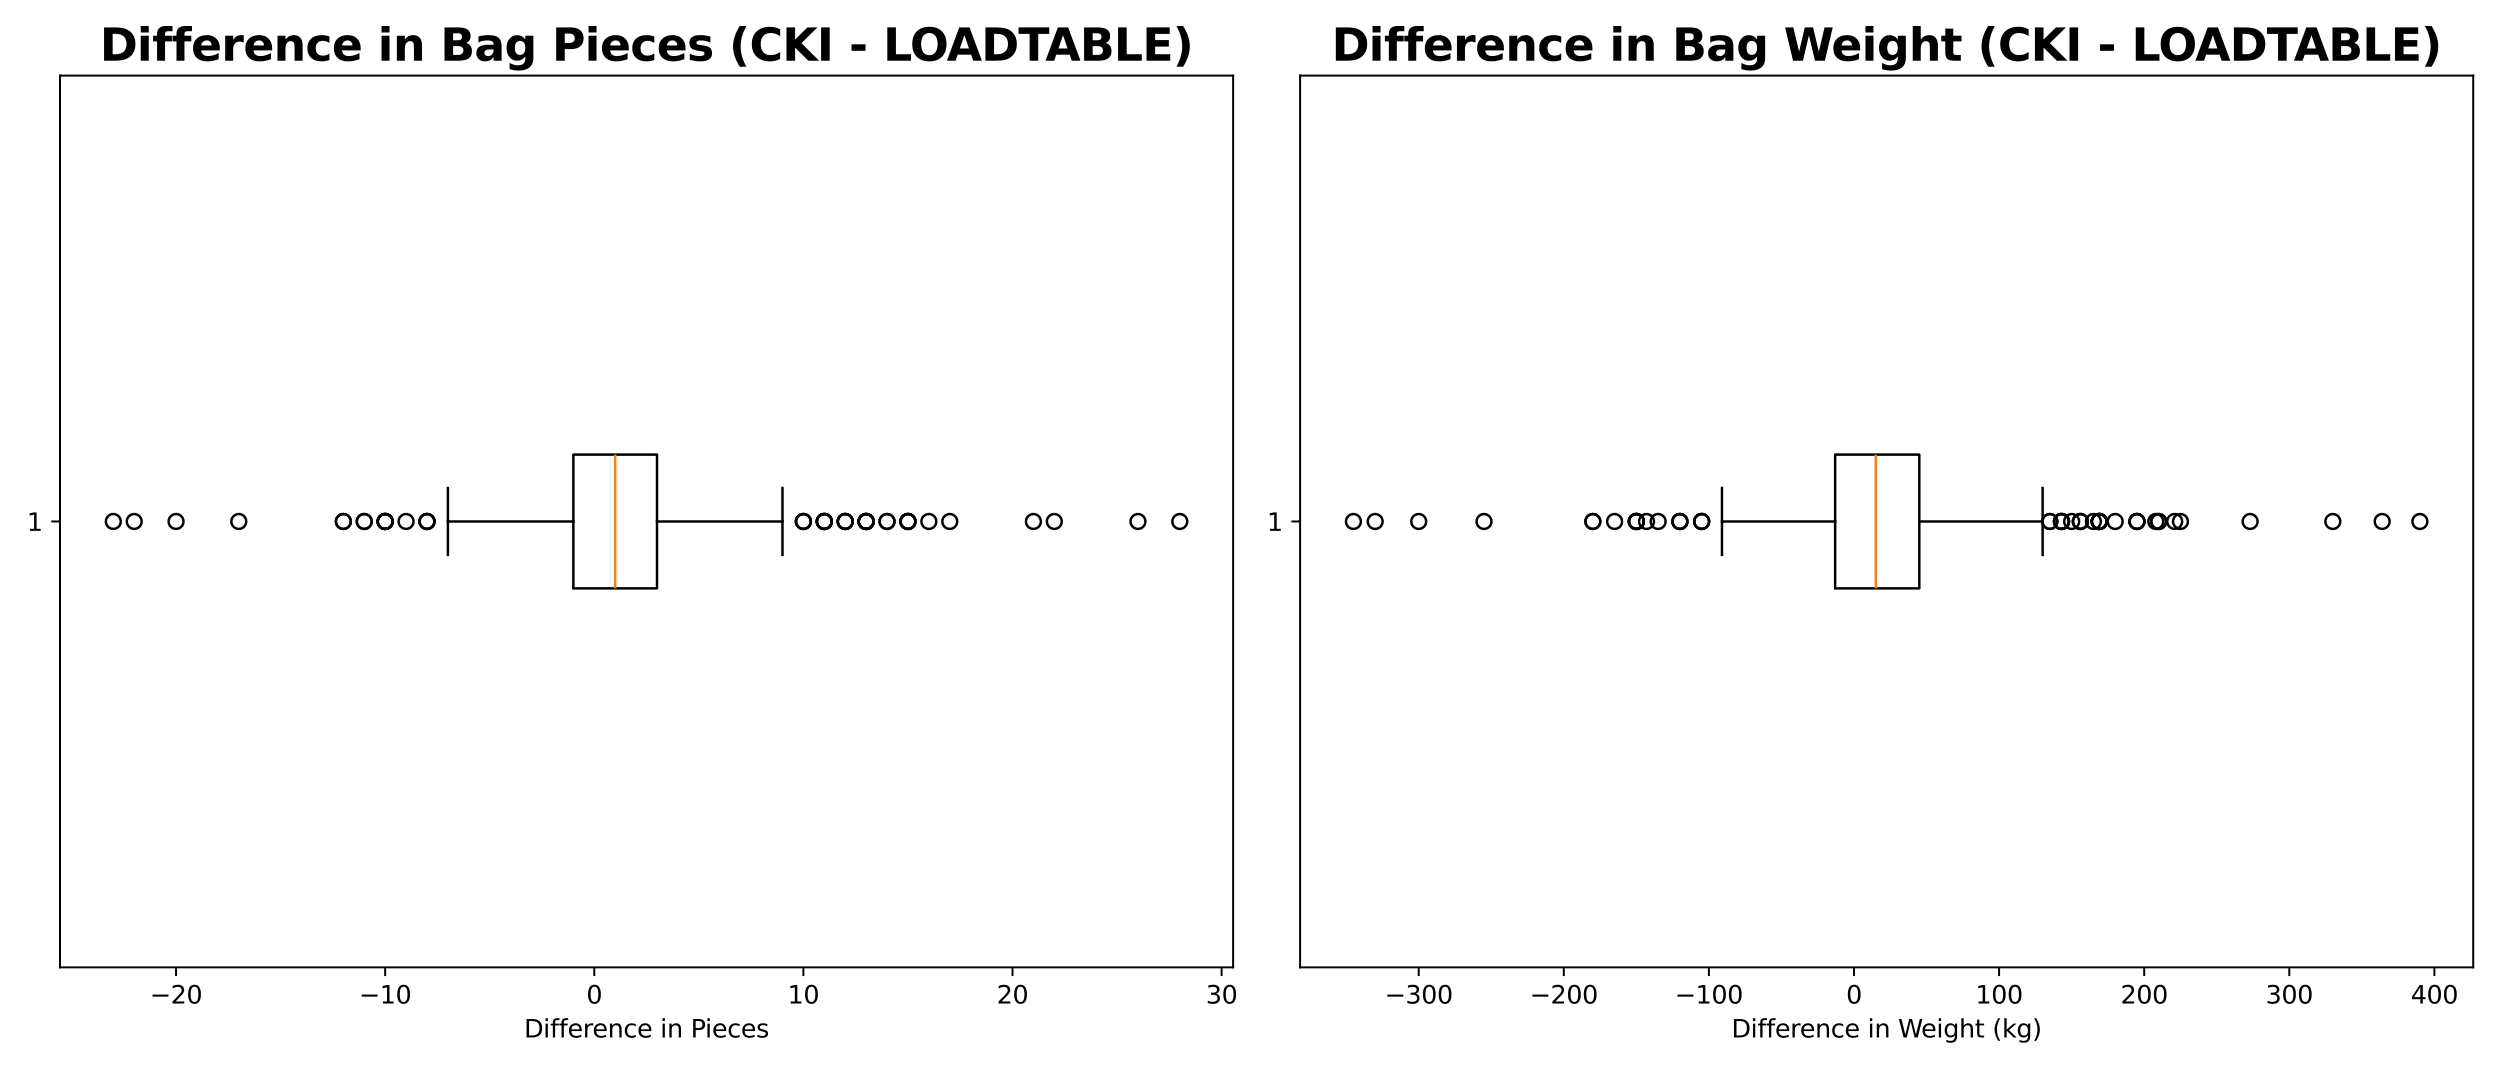<?xml version="1.0" encoding="utf-8" standalone="no"?>
<!DOCTYPE svg PUBLIC "-//W3C//DTD SVG 1.1//EN"
  "http://www.w3.org/Graphics/SVG/1.1/DTD/svg11.dtd">
<svg xmlns:xlink="http://www.w3.org/1999/xlink" width="1008pt" height="432pt" viewBox="0 0 1008 432" xmlns="http://www.w3.org/2000/svg" version="1.1">
 <defs>
  <style type="text/css">*{stroke-linejoin: round; stroke-linecap: butt}</style>
 </defs>
 <g id="figure_1">
  <g id="patch_1">
   <path d="M 0 432 
L 1008 432 
L 1008 0 
L 0 0 
z
" style="fill: #ffffff"/>
  </g>
  <g id="axes_1">
   <g id="patch_2">
    <path d="M 24.19 390.04 
L 497.191 390.04 
L 497.191 30.48 
L 24.19 30.48 
z
" style="fill: #ffffff"/>
   </g>
   <g id="matplotlib.axis_1">
    <g id="xtick_1">
     <g id="line2d_1">
      <defs>
       <path id="m2d3a7d5944" d="M 0 0 
L 0 3.5 
" style="stroke: #000000; stroke-width: 0.8"/>
      </defs>
      <g>
       <use xlink:href="#m2d3a7d5944" x="70.984" y="390.04" style="stroke: #000000; stroke-width: 0.8"/>
      </g>
     </g>
     <g id="text_1">
      <!-- −20 -->
      <g transform="translate(60.432 404.638) scale(0.1 -0.1)">
       <defs>
        <path id="DejaVuSans-2212" d="M 678 2272 
L 4684 2272 
L 4684 1741 
L 678 1741 
L 678 2272 
z
" transform="scale(0.016)"/>
        <path id="DejaVuSans-32" d="M 1228 531 
L 3431 531 
L 3431 0 
L 469 0 
L 469 531 
Q 828 903 1448 1529 
Q 2069 2156 2228 2338 
Q 2531 2678 2651 2914 
Q 2772 3150 2772 3378 
Q 2772 3750 2511 3984 
Q 2250 4219 1831 4219 
Q 1534 4219 1204 4116 
Q 875 4013 500 3803 
L 500 4441 
Q 881 4594 1212 4672 
Q 1544 4750 1819 4750 
Q 2544 4750 2975 4387 
Q 3406 4025 3406 3419 
Q 3406 3131 3298 2873 
Q 3191 2616 2906 2266 
Q 2828 2175 2409 1742 
Q 1991 1309 1228 531 
z
" transform="scale(0.016)"/>
        <path id="DejaVuSans-30" d="M 2034 4250 
Q 1547 4250 1301 3770 
Q 1056 3291 1056 2328 
Q 1056 1369 1301 889 
Q 1547 409 2034 409 
Q 2525 409 2770 889 
Q 3016 1369 3016 2328 
Q 3016 3291 2770 3770 
Q 2525 4250 2034 4250 
z
M 2034 4750 
Q 2819 4750 3233 4129 
Q 3647 3509 3647 2328 
Q 3647 1150 3233 529 
Q 2819 -91 2034 -91 
Q 1250 -91 836 529 
Q 422 1150 422 2328 
Q 422 3509 836 4129 
Q 1250 4750 2034 4750 
z
" transform="scale(0.016)"/>
       </defs>
       <use xlink:href="#DejaVuSans-2212"/>
       <use xlink:href="#DejaVuSans-32" x="83.789"/>
       <use xlink:href="#DejaVuSans-30" x="147.412"/>
      </g>
     </g>
    </g>
    <g id="xtick_2">
     <g id="line2d_2">
      <g>
       <use xlink:href="#m2d3a7d5944" x="155.298" y="390.04" style="stroke: #000000; stroke-width: 0.8"/>
      </g>
     </g>
     <g id="text_2">
      <!-- −10 -->
      <g transform="translate(144.746 404.638) scale(0.1 -0.1)">
       <defs>
        <path id="DejaVuSans-31" d="M 794 531 
L 1825 531 
L 1825 4091 
L 703 3866 
L 703 4441 
L 1819 4666 
L 2450 4666 
L 2450 531 
L 3481 531 
L 3481 0 
L 794 0 
L 794 531 
z
" transform="scale(0.016)"/>
       </defs>
       <use xlink:href="#DejaVuSans-2212"/>
       <use xlink:href="#DejaVuSans-31" x="83.789"/>
       <use xlink:href="#DejaVuSans-30" x="147.412"/>
      </g>
     </g>
    </g>
    <g id="xtick_3">
     <g id="line2d_3">
      <g>
       <use xlink:href="#m2d3a7d5944" x="239.612" y="390.04" style="stroke: #000000; stroke-width: 0.8"/>
      </g>
     </g>
     <g id="text_3">
      <!-- 0 -->
      <g transform="translate(236.431 404.638) scale(0.1 -0.1)">
       <use xlink:href="#DejaVuSans-30"/>
      </g>
     </g>
    </g>
    <g id="xtick_4">
     <g id="line2d_4">
      <g>
       <use xlink:href="#m2d3a7d5944" x="323.926" y="390.04" style="stroke: #000000; stroke-width: 0.8"/>
      </g>
     </g>
     <g id="text_4">
      <!-- 10 -->
      <g transform="translate(317.563 404.638) scale(0.1 -0.1)">
       <use xlink:href="#DejaVuSans-31"/>
       <use xlink:href="#DejaVuSans-30" x="63.623"/>
      </g>
     </g>
    </g>
    <g id="xtick_5">
     <g id="line2d_5">
      <g>
       <use xlink:href="#m2d3a7d5944" x="408.24" y="390.04" style="stroke: #000000; stroke-width: 0.8"/>
      </g>
     </g>
     <g id="text_5">
      <!-- 20 -->
      <g transform="translate(401.877 404.638) scale(0.1 -0.1)">
       <use xlink:href="#DejaVuSans-32"/>
       <use xlink:href="#DejaVuSans-30" x="63.623"/>
      </g>
     </g>
    </g>
    <g id="xtick_6">
     <g id="line2d_6">
      <g>
       <use xlink:href="#m2d3a7d5944" x="492.553" y="390.04" style="stroke: #000000; stroke-width: 0.8"/>
      </g>
     </g>
     <g id="text_6">
      <!-- 30 -->
      <g transform="translate(486.191 404.638) scale(0.1 -0.1)">
       <defs>
        <path id="DejaVuSans-33" d="M 2597 2516 
Q 3050 2419 3304 2112 
Q 3559 1806 3559 1356 
Q 3559 666 3084 287 
Q 2609 -91 1734 -91 
Q 1441 -91 1130 -33 
Q 819 25 488 141 
L 488 750 
Q 750 597 1062 519 
Q 1375 441 1716 441 
Q 2309 441 2620 675 
Q 2931 909 2931 1356 
Q 2931 1769 2642 2001 
Q 2353 2234 1838 2234 
L 1294 2234 
L 1294 2753 
L 1863 2753 
Q 2328 2753 2575 2939 
Q 2822 3125 2822 3475 
Q 2822 3834 2567 4026 
Q 2313 4219 1838 4219 
Q 1578 4219 1281 4162 
Q 984 4106 628 3988 
L 628 4550 
Q 988 4650 1302 4700 
Q 1616 4750 1894 4750 
Q 2613 4750 3031 4423 
Q 3450 4097 3450 3541 
Q 3450 3153 3228 2886 
Q 3006 2619 2597 2516 
z
" transform="scale(0.016)"/>
       </defs>
       <use xlink:href="#DejaVuSans-33"/>
       <use xlink:href="#DejaVuSans-30" x="63.623"/>
      </g>
     </g>
    </g>
    <g id="text_7">
     <!-- Difference in Pieces -->
     <g transform="translate(211.306 418.317) scale(0.1 -0.1)">
      <defs>
       <path id="DejaVuSans-44" d="M 1259 4147 
L 1259 519 
L 2022 519 
Q 2988 519 3436 956 
Q 3884 1394 3884 2338 
Q 3884 3275 3436 3711 
Q 2988 4147 2022 4147 
L 1259 4147 
z
M 628 4666 
L 1925 4666 
Q 3281 4666 3915 4102 
Q 4550 3538 4550 2338 
Q 4550 1131 3912 565 
Q 3275 0 1925 0 
L 628 0 
L 628 4666 
z
" transform="scale(0.016)"/>
       <path id="DejaVuSans-69" d="M 603 3500 
L 1178 3500 
L 1178 0 
L 603 0 
L 603 3500 
z
M 603 4863 
L 1178 4863 
L 1178 4134 
L 603 4134 
L 603 4863 
z
" transform="scale(0.016)"/>
       <path id="DejaVuSans-66" d="M 2375 4863 
L 2375 4384 
L 1825 4384 
Q 1516 4384 1395 4259 
Q 1275 4134 1275 3809 
L 1275 3500 
L 2222 3500 
L 2222 3053 
L 1275 3053 
L 1275 0 
L 697 0 
L 697 3053 
L 147 3053 
L 147 3500 
L 697 3500 
L 697 3744 
Q 697 4328 969 4595 
Q 1241 4863 1831 4863 
L 2375 4863 
z
" transform="scale(0.016)"/>
       <path id="DejaVuSans-65" d="M 3597 1894 
L 3597 1613 
L 953 1613 
Q 991 1019 1311 708 
Q 1631 397 2203 397 
Q 2534 397 2845 478 
Q 3156 559 3463 722 
L 3463 178 
Q 3153 47 2828 -22 
Q 2503 -91 2169 -91 
Q 1331 -91 842 396 
Q 353 884 353 1716 
Q 353 2575 817 3079 
Q 1281 3584 2069 3584 
Q 2775 3584 3186 3129 
Q 3597 2675 3597 1894 
z
M 3022 2063 
Q 3016 2534 2758 2815 
Q 2500 3097 2075 3097 
Q 1594 3097 1305 2825 
Q 1016 2553 972 2059 
L 3022 2063 
z
" transform="scale(0.016)"/>
       <path id="DejaVuSans-72" d="M 2631 2963 
Q 2534 3019 2420 3045 
Q 2306 3072 2169 3072 
Q 1681 3072 1420 2755 
Q 1159 2438 1159 1844 
L 1159 0 
L 581 0 
L 581 3500 
L 1159 3500 
L 1159 2956 
Q 1341 3275 1631 3429 
Q 1922 3584 2338 3584 
Q 2397 3584 2469 3576 
Q 2541 3569 2628 3553 
L 2631 2963 
z
" transform="scale(0.016)"/>
       <path id="DejaVuSans-6e" d="M 3513 2113 
L 3513 0 
L 2938 0 
L 2938 2094 
Q 2938 2591 2744 2837 
Q 2550 3084 2163 3084 
Q 1697 3084 1428 2787 
Q 1159 2491 1159 1978 
L 1159 0 
L 581 0 
L 581 3500 
L 1159 3500 
L 1159 2956 
Q 1366 3272 1645 3428 
Q 1925 3584 2291 3584 
Q 2894 3584 3203 3211 
Q 3513 2838 3513 2113 
z
" transform="scale(0.016)"/>
       <path id="DejaVuSans-63" d="M 3122 3366 
L 3122 2828 
Q 2878 2963 2633 3030 
Q 2388 3097 2138 3097 
Q 1578 3097 1268 2742 
Q 959 2388 959 1747 
Q 959 1106 1268 751 
Q 1578 397 2138 397 
Q 2388 397 2633 464 
Q 2878 531 3122 666 
L 3122 134 
Q 2881 22 2623 -34 
Q 2366 -91 2075 -91 
Q 1284 -91 818 406 
Q 353 903 353 1747 
Q 353 2603 823 3093 
Q 1294 3584 2113 3584 
Q 2378 3584 2631 3529 
Q 2884 3475 3122 3366 
z
" transform="scale(0.016)"/>
       <path id="DejaVuSans-20" transform="scale(0.016)"/>
       <path id="DejaVuSans-50" d="M 1259 4147 
L 1259 2394 
L 2053 2394 
Q 2494 2394 2734 2622 
Q 2975 2850 2975 3272 
Q 2975 3691 2734 3919 
Q 2494 4147 2053 4147 
L 1259 4147 
z
M 628 4666 
L 2053 4666 
Q 2838 4666 3239 4311 
Q 3641 3956 3641 3272 
Q 3641 2581 3239 2228 
Q 2838 1875 2053 1875 
L 1259 1875 
L 1259 0 
L 628 0 
L 628 4666 
z
" transform="scale(0.016)"/>
       <path id="DejaVuSans-73" d="M 2834 3397 
L 2834 2853 
Q 2591 2978 2328 3040 
Q 2066 3103 1784 3103 
Q 1356 3103 1142 2972 
Q 928 2841 928 2578 
Q 928 2378 1081 2264 
Q 1234 2150 1697 2047 
L 1894 2003 
Q 2506 1872 2764 1633 
Q 3022 1394 3022 966 
Q 3022 478 2636 193 
Q 2250 -91 1575 -91 
Q 1294 -91 989 -36 
Q 684 19 347 128 
L 347 722 
Q 666 556 975 473 
Q 1284 391 1588 391 
Q 1994 391 2212 530 
Q 2431 669 2431 922 
Q 2431 1156 2273 1281 
Q 2116 1406 1581 1522 
L 1381 1569 
Q 847 1681 609 1914 
Q 372 2147 372 2553 
Q 372 3047 722 3315 
Q 1072 3584 1716 3584 
Q 2034 3584 2315 3537 
Q 2597 3491 2834 3397 
z
" transform="scale(0.016)"/>
      </defs>
      <use xlink:href="#DejaVuSans-44"/>
      <use xlink:href="#DejaVuSans-69" x="77.002"/>
      <use xlink:href="#DejaVuSans-66" x="104.785"/>
      <use xlink:href="#DejaVuSans-66" x="139.99"/>
      <use xlink:href="#DejaVuSans-65" x="175.195"/>
      <use xlink:href="#DejaVuSans-72" x="236.719"/>
      <use xlink:href="#DejaVuSans-65" x="275.582"/>
      <use xlink:href="#DejaVuSans-6e" x="337.105"/>
      <use xlink:href="#DejaVuSans-63" x="400.484"/>
      <use xlink:href="#DejaVuSans-65" x="455.465"/>
      <use xlink:href="#DejaVuSans-20" x="516.988"/>
      <use xlink:href="#DejaVuSans-69" x="548.775"/>
      <use xlink:href="#DejaVuSans-6e" x="576.559"/>
      <use xlink:href="#DejaVuSans-20" x="639.938"/>
      <use xlink:href="#DejaVuSans-50" x="671.725"/>
      <use xlink:href="#DejaVuSans-69" x="729.777"/>
      <use xlink:href="#DejaVuSans-65" x="757.561"/>
      <use xlink:href="#DejaVuSans-63" x="819.084"/>
      <use xlink:href="#DejaVuSans-65" x="874.064"/>
      <use xlink:href="#DejaVuSans-73" x="935.588"/>
     </g>
    </g>
   </g>
   <g id="matplotlib.axis_2">
    <g id="ytick_1">
     <g id="line2d_7">
      <defs>
       <path id="m1382a8147a" d="M 0 0 
L -3.5 0 
" style="stroke: #000000; stroke-width: 0.8"/>
      </defs>
      <g>
       <use xlink:href="#m1382a8147a" x="24.19" y="210.26" style="stroke: #000000; stroke-width: 0.8"/>
      </g>
     </g>
     <g id="text_8">
      <!-- 1 -->
      <g transform="translate(10.828 214.059) scale(0.1 -0.1)">
       <use xlink:href="#DejaVuSans-31"/>
      </g>
     </g>
    </g>
   </g>
   <g id="line2d_8">
    <path d="M 231.18 237.227 
L 231.18 183.293 
L 264.906 183.293 
L 264.906 237.227 
L 231.18 237.227 
" clip-path="url(#pb1f2c23779)" style="fill: none; stroke: #000000; stroke-linecap: square"/>
   </g>
   <g id="line2d_9">
    <path d="M 231.18 210.26 
L 180.592 210.26 
" clip-path="url(#pb1f2c23779)" style="fill: none; stroke: #000000; stroke-linecap: square"/>
   </g>
   <g id="line2d_10">
    <path d="M 264.906 210.26 
L 315.494 210.26 
" clip-path="url(#pb1f2c23779)" style="fill: none; stroke: #000000; stroke-linecap: square"/>
   </g>
   <g id="line2d_11">
    <path d="M 180.592 223.744 
L 180.592 196.776 
" clip-path="url(#pb1f2c23779)" style="fill: none; stroke: #000000; stroke-linecap: square"/>
   </g>
   <g id="line2d_12">
    <path d="M 315.494 223.744 
L 315.494 196.776 
" clip-path="url(#pb1f2c23779)" style="fill: none; stroke: #000000; stroke-linecap: square"/>
   </g>
   <g id="line2d_13">
    <defs>
     <path id="mcb7379aab5" d="M 0 3 
C 0.796 3 1.559 2.684 2.121 2.121 
C 2.684 1.559 3 0.796 3 0 
C 3 -0.796 2.684 -1.559 2.121 -2.121 
C 1.559 -2.684 0.796 -3 0 -3 
C -0.796 -3 -1.559 -2.684 -2.121 -2.121 
C -2.684 -1.559 -3 -0.796 -3 0 
C -3 0.796 -2.684 1.559 -2.121 2.121 
C -1.559 2.684 -0.796 3 0 3 
z
" style="stroke: #000000"/>
    </defs>
    <g clip-path="url(#pb1f2c23779)">
     <use xlink:href="#mcb7379aab5" x="172.161" y="210.26" style="fill-opacity: 0; stroke: #000000"/>
     <use xlink:href="#mcb7379aab5" x="155.298" y="210.26" style="fill-opacity: 0; stroke: #000000"/>
     <use xlink:href="#mcb7379aab5" x="138.435" y="210.26" style="fill-opacity: 0; stroke: #000000"/>
     <use xlink:href="#mcb7379aab5" x="146.867" y="210.26" style="fill-opacity: 0; stroke: #000000"/>
     <use xlink:href="#mcb7379aab5" x="155.298" y="210.26" style="fill-opacity: 0; stroke: #000000"/>
     <use xlink:href="#mcb7379aab5" x="155.298" y="210.26" style="fill-opacity: 0; stroke: #000000"/>
     <use xlink:href="#mcb7379aab5" x="172.161" y="210.26" style="fill-opacity: 0; stroke: #000000"/>
     <use xlink:href="#mcb7379aab5" x="54.121" y="210.26" style="fill-opacity: 0; stroke: #000000"/>
     <use xlink:href="#mcb7379aab5" x="138.435" y="210.26" style="fill-opacity: 0; stroke: #000000"/>
     <use xlink:href="#mcb7379aab5" x="155.298" y="210.26" style="fill-opacity: 0; stroke: #000000"/>
     <use xlink:href="#mcb7379aab5" x="96.278" y="210.26" style="fill-opacity: 0; stroke: #000000"/>
     <use xlink:href="#mcb7379aab5" x="172.161" y="210.26" style="fill-opacity: 0; stroke: #000000"/>
     <use xlink:href="#mcb7379aab5" x="70.984" y="210.26" style="fill-opacity: 0; stroke: #000000"/>
     <use xlink:href="#mcb7379aab5" x="45.69" y="210.26" style="fill-opacity: 0; stroke: #000000"/>
     <use xlink:href="#mcb7379aab5" x="163.729" y="210.26" style="fill-opacity: 0; stroke: #000000"/>
     <use xlink:href="#mcb7379aab5" x="155.298" y="210.26" style="fill-opacity: 0; stroke: #000000"/>
     <use xlink:href="#mcb7379aab5" x="146.867" y="210.26" style="fill-opacity: 0; stroke: #000000"/>
     <use xlink:href="#mcb7379aab5" x="332.357" y="210.26" style="fill-opacity: 0; stroke: #000000"/>
     <use xlink:href="#mcb7379aab5" x="357.651" y="210.26" style="fill-opacity: 0; stroke: #000000"/>
     <use xlink:href="#mcb7379aab5" x="323.926" y="210.26" style="fill-opacity: 0; stroke: #000000"/>
     <use xlink:href="#mcb7379aab5" x="366.083" y="210.26" style="fill-opacity: 0; stroke: #000000"/>
     <use xlink:href="#mcb7379aab5" x="340.788" y="210.26" style="fill-opacity: 0; stroke: #000000"/>
     <use xlink:href="#mcb7379aab5" x="425.102" y="210.26" style="fill-opacity: 0; stroke: #000000"/>
     <use xlink:href="#mcb7379aab5" x="357.651" y="210.26" style="fill-opacity: 0; stroke: #000000"/>
     <use xlink:href="#mcb7379aab5" x="458.828" y="210.26" style="fill-opacity: 0; stroke: #000000"/>
     <use xlink:href="#mcb7379aab5" x="349.22" y="210.26" style="fill-opacity: 0; stroke: #000000"/>
     <use xlink:href="#mcb7379aab5" x="349.22" y="210.26" style="fill-opacity: 0; stroke: #000000"/>
     <use xlink:href="#mcb7379aab5" x="416.671" y="210.26" style="fill-opacity: 0; stroke: #000000"/>
     <use xlink:href="#mcb7379aab5" x="366.083" y="210.26" style="fill-opacity: 0; stroke: #000000"/>
     <use xlink:href="#mcb7379aab5" x="332.357" y="210.26" style="fill-opacity: 0; stroke: #000000"/>
     <use xlink:href="#mcb7379aab5" x="366.083" y="210.26" style="fill-opacity: 0; stroke: #000000"/>
     <use xlink:href="#mcb7379aab5" x="340.788" y="210.26" style="fill-opacity: 0; stroke: #000000"/>
     <use xlink:href="#mcb7379aab5" x="374.514" y="210.26" style="fill-opacity: 0; stroke: #000000"/>
     <use xlink:href="#mcb7379aab5" x="349.22" y="210.26" style="fill-opacity: 0; stroke: #000000"/>
     <use xlink:href="#mcb7379aab5" x="340.788" y="210.26" style="fill-opacity: 0; stroke: #000000"/>
     <use xlink:href="#mcb7379aab5" x="332.357" y="210.26" style="fill-opacity: 0; stroke: #000000"/>
     <use xlink:href="#mcb7379aab5" x="366.083" y="210.26" style="fill-opacity: 0; stroke: #000000"/>
     <use xlink:href="#mcb7379aab5" x="475.691" y="210.26" style="fill-opacity: 0; stroke: #000000"/>
     <use xlink:href="#mcb7379aab5" x="340.788" y="210.26" style="fill-opacity: 0; stroke: #000000"/>
     <use xlink:href="#mcb7379aab5" x="349.22" y="210.26" style="fill-opacity: 0; stroke: #000000"/>
     <use xlink:href="#mcb7379aab5" x="332.357" y="210.26" style="fill-opacity: 0; stroke: #000000"/>
     <use xlink:href="#mcb7379aab5" x="349.22" y="210.26" style="fill-opacity: 0; stroke: #000000"/>
     <use xlink:href="#mcb7379aab5" x="323.926" y="210.26" style="fill-opacity: 0; stroke: #000000"/>
     <use xlink:href="#mcb7379aab5" x="382.945" y="210.26" style="fill-opacity: 0; stroke: #000000"/>
     <use xlink:href="#mcb7379aab5" x="332.357" y="210.26" style="fill-opacity: 0; stroke: #000000"/>
     <use xlink:href="#mcb7379aab5" x="323.926" y="210.26" style="fill-opacity: 0; stroke: #000000"/>
     <use xlink:href="#mcb7379aab5" x="349.22" y="210.26" style="fill-opacity: 0; stroke: #000000"/>
    </g>
   </g>
   <g id="line2d_14">
    <path d="M 248.043 237.227 
L 248.043 183.293 
" clip-path="url(#pb1f2c23779)" style="fill: none; stroke: #ff7f0e"/>
   </g>
   <g id="patch_3">
    <path d="M 24.19 390.04 
L 24.19 30.48 
" style="fill: none; stroke: #000000; stroke-width: 0.8; stroke-linejoin: miter; stroke-linecap: square"/>
   </g>
   <g id="patch_4">
    <path d="M 497.191 390.04 
L 497.191 30.48 
" style="fill: none; stroke: #000000; stroke-width: 0.8; stroke-linejoin: miter; stroke-linecap: square"/>
   </g>
   <g id="patch_5">
    <path d="M 24.19 390.04 
L 497.191 390.04 
" style="fill: none; stroke: #000000; stroke-width: 0.8; stroke-linejoin: miter; stroke-linecap: square"/>
   </g>
   <g id="patch_6">
    <path d="M 24.19 30.48 
L 497.191 30.48 
" style="fill: none; stroke: #000000; stroke-width: 0.8; stroke-linejoin: miter; stroke-linecap: square"/>
   </g>
   <g id="text_9">
    <!-- Difference in Bag Pieces (CKI - LOADTABLE) -->
    <g transform="translate(40.262 24.48) scale(0.18 -0.18)">
     <defs>
      <path id="DejaVuSans-Bold-44" d="M 1791 3756 
L 1791 909 
L 2222 909 
Q 2959 909 3348 1275 
Q 3738 1641 3738 2338 
Q 3738 3031 3350 3393 
Q 2963 3756 2222 3756 
L 1791 3756 
z
M 588 4666 
L 1856 4666 
Q 2919 4666 3439 4514 
Q 3959 4363 4331 4000 
Q 4659 3684 4818 3271 
Q 4978 2859 4978 2338 
Q 4978 1809 4818 1395 
Q 4659 981 4331 666 
Q 3956 303 3431 151 
Q 2906 0 1856 0 
L 588 0 
L 588 4666 
z
" transform="scale(0.016)"/>
      <path id="DejaVuSans-Bold-69" d="M 538 3500 
L 1656 3500 
L 1656 0 
L 538 0 
L 538 3500 
z
M 538 4863 
L 1656 4863 
L 1656 3950 
L 538 3950 
L 538 4863 
z
" transform="scale(0.016)"/>
      <path id="DejaVuSans-Bold-66" d="M 2841 4863 
L 2841 4128 
L 2222 4128 
Q 1984 4128 1890 4042 
Q 1797 3956 1797 3744 
L 1797 3500 
L 2753 3500 
L 2753 2700 
L 1797 2700 
L 1797 0 
L 678 0 
L 678 2700 
L 122 2700 
L 122 3500 
L 678 3500 
L 678 3744 
Q 678 4316 997 4589 
Q 1316 4863 1984 4863 
L 2841 4863 
z
" transform="scale(0.016)"/>
      <path id="DejaVuSans-Bold-65" d="M 4031 1759 
L 4031 1441 
L 1416 1441 
Q 1456 1047 1700 850 
Q 1944 653 2381 653 
Q 2734 653 3104 758 
Q 3475 863 3866 1075 
L 3866 213 
Q 3469 63 3072 -14 
Q 2675 -91 2278 -91 
Q 1328 -91 801 392 
Q 275 875 275 1747 
Q 275 2603 792 3093 
Q 1309 3584 2216 3584 
Q 3041 3584 3536 3087 
Q 4031 2591 4031 1759 
z
M 2881 2131 
Q 2881 2450 2695 2645 
Q 2509 2841 2209 2841 
Q 1884 2841 1681 2658 
Q 1478 2475 1428 2131 
L 2881 2131 
z
" transform="scale(0.016)"/>
      <path id="DejaVuSans-Bold-72" d="M 3138 2547 
Q 2991 2616 2845 2648 
Q 2700 2681 2553 2681 
Q 2122 2681 1889 2404 
Q 1656 2128 1656 1613 
L 1656 0 
L 538 0 
L 538 3500 
L 1656 3500 
L 1656 2925 
Q 1872 3269 2151 3426 
Q 2431 3584 2822 3584 
Q 2878 3584 2943 3579 
Q 3009 3575 3134 3559 
L 3138 2547 
z
" transform="scale(0.016)"/>
      <path id="DejaVuSans-Bold-6e" d="M 4056 2131 
L 4056 0 
L 2931 0 
L 2931 347 
L 2931 1631 
Q 2931 2084 2911 2256 
Q 2891 2428 2841 2509 
Q 2775 2619 2662 2680 
Q 2550 2741 2406 2741 
Q 2056 2741 1856 2470 
Q 1656 2200 1656 1722 
L 1656 0 
L 538 0 
L 538 3500 
L 1656 3500 
L 1656 2988 
Q 1909 3294 2193 3439 
Q 2478 3584 2822 3584 
Q 3428 3584 3742 3212 
Q 4056 2841 4056 2131 
z
" transform="scale(0.016)"/>
      <path id="DejaVuSans-Bold-63" d="M 3366 3391 
L 3366 2478 
Q 3138 2634 2908 2709 
Q 2678 2784 2431 2784 
Q 1963 2784 1702 2511 
Q 1441 2238 1441 1747 
Q 1441 1256 1702 982 
Q 1963 709 2431 709 
Q 2694 709 2930 787 
Q 3166 866 3366 1019 
L 3366 103 
Q 3103 6 2833 -42 
Q 2563 -91 2291 -91 
Q 1344 -91 809 395 
Q 275 881 275 1747 
Q 275 2613 809 3098 
Q 1344 3584 2291 3584 
Q 2566 3584 2833 3536 
Q 3100 3488 3366 3391 
z
" transform="scale(0.016)"/>
      <path id="DejaVuSans-Bold-20" transform="scale(0.016)"/>
      <path id="DejaVuSans-Bold-42" d="M 2456 2859 
Q 2741 2859 2887 2984 
Q 3034 3109 3034 3353 
Q 3034 3594 2887 3720 
Q 2741 3847 2456 3847 
L 1791 3847 
L 1791 2859 
L 2456 2859 
z
M 2497 819 
Q 2859 819 3042 972 
Q 3225 1125 3225 1434 
Q 3225 1738 3044 1889 
Q 2863 2041 2497 2041 
L 1791 2041 
L 1791 819 
L 2497 819 
z
M 3616 2497 
Q 4003 2384 4215 2081 
Q 4428 1778 4428 1338 
Q 4428 663 3972 331 
Q 3516 0 2584 0 
L 588 0 
L 588 4666 
L 2394 4666 
Q 3366 4666 3802 4372 
Q 4238 4078 4238 3431 
Q 4238 3091 4078 2852 
Q 3919 2613 3616 2497 
z
" transform="scale(0.016)"/>
      <path id="DejaVuSans-Bold-61" d="M 2106 1575 
Q 1756 1575 1579 1456 
Q 1403 1338 1403 1106 
Q 1403 894 1545 773 
Q 1688 653 1941 653 
Q 2256 653 2472 879 
Q 2688 1106 2688 1447 
L 2688 1575 
L 2106 1575 
z
M 3816 1997 
L 3816 0 
L 2688 0 
L 2688 519 
Q 2463 200 2181 54 
Q 1900 -91 1497 -91 
Q 953 -91 614 226 
Q 275 544 275 1050 
Q 275 1666 698 1953 
Q 1122 2241 2028 2241 
L 2688 2241 
L 2688 2328 
Q 2688 2594 2478 2717 
Q 2269 2841 1825 2841 
Q 1466 2841 1156 2769 
Q 847 2697 581 2553 
L 581 3406 
Q 941 3494 1303 3539 
Q 1666 3584 2028 3584 
Q 2975 3584 3395 3211 
Q 3816 2838 3816 1997 
z
" transform="scale(0.016)"/>
      <path id="DejaVuSans-Bold-67" d="M 2919 594 
Q 2688 288 2409 144 
Q 2131 0 1766 0 
Q 1125 0 706 504 
Q 288 1009 288 1791 
Q 288 2575 706 3076 
Q 1125 3578 1766 3578 
Q 2131 3578 2409 3434 
Q 2688 3291 2919 2981 
L 2919 3500 
L 4044 3500 
L 4044 353 
Q 4044 -491 3511 -936 
Q 2978 -1381 1966 -1381 
Q 1638 -1381 1331 -1331 
Q 1025 -1281 716 -1178 
L 716 -306 
Q 1009 -475 1290 -558 
Q 1572 -641 1856 -641 
Q 2406 -641 2662 -400 
Q 2919 -159 2919 353 
L 2919 594 
z
M 2181 2772 
Q 1834 2772 1640 2515 
Q 1447 2259 1447 1791 
Q 1447 1309 1634 1061 
Q 1822 813 2181 813 
Q 2531 813 2725 1069 
Q 2919 1325 2919 1791 
Q 2919 2259 2725 2515 
Q 2531 2772 2181 2772 
z
" transform="scale(0.016)"/>
      <path id="DejaVuSans-Bold-50" d="M 588 4666 
L 2584 4666 
Q 3475 4666 3951 4270 
Q 4428 3875 4428 3144 
Q 4428 2409 3951 2014 
Q 3475 1619 2584 1619 
L 1791 1619 
L 1791 0 
L 588 0 
L 588 4666 
z
M 1791 3794 
L 1791 2491 
L 2456 2491 
Q 2806 2491 2997 2661 
Q 3188 2831 3188 3144 
Q 3188 3456 2997 3625 
Q 2806 3794 2456 3794 
L 1791 3794 
z
" transform="scale(0.016)"/>
      <path id="DejaVuSans-Bold-73" d="M 3272 3391 
L 3272 2541 
Q 2913 2691 2578 2766 
Q 2244 2841 1947 2841 
Q 1628 2841 1473 2761 
Q 1319 2681 1319 2516 
Q 1319 2381 1436 2309 
Q 1553 2238 1856 2203 
L 2053 2175 
Q 2913 2066 3209 1816 
Q 3506 1566 3506 1031 
Q 3506 472 3093 190 
Q 2681 -91 1863 -91 
Q 1516 -91 1145 -36 
Q 775 19 384 128 
L 384 978 
Q 719 816 1070 734 
Q 1422 653 1784 653 
Q 2113 653 2278 743 
Q 2444 834 2444 1013 
Q 2444 1163 2330 1236 
Q 2216 1309 1875 1350 
L 1678 1375 
Q 931 1469 631 1722 
Q 331 1975 331 2491 
Q 331 3047 712 3315 
Q 1094 3584 1881 3584 
Q 2191 3584 2531 3537 
Q 2872 3491 3272 3391 
z
" transform="scale(0.016)"/>
      <path id="DejaVuSans-Bold-28" d="M 2413 -844 
L 1484 -844 
Q 1006 -72 778 623 
Q 550 1319 550 2003 
Q 550 2688 779 3389 
Q 1009 4091 1484 4856 
L 2413 4856 
Q 2013 4116 1813 3408 
Q 1613 2700 1613 2009 
Q 1613 1319 1811 609 
Q 2009 -100 2413 -844 
z
" transform="scale(0.016)"/>
      <path id="DejaVuSans-Bold-43" d="M 4288 256 
Q 3956 84 3597 -3 
Q 3238 -91 2847 -91 
Q 1681 -91 1000 561 
Q 319 1213 319 2328 
Q 319 3447 1000 4098 
Q 1681 4750 2847 4750 
Q 3238 4750 3597 4662 
Q 3956 4575 4288 4403 
L 4288 3438 
Q 3953 3666 3628 3772 
Q 3303 3878 2944 3878 
Q 2300 3878 1931 3465 
Q 1563 3053 1563 2328 
Q 1563 1606 1931 1193 
Q 2300 781 2944 781 
Q 3303 781 3628 887 
Q 3953 994 4288 1222 
L 4288 256 
z
" transform="scale(0.016)"/>
      <path id="DejaVuSans-Bold-4b" d="M 588 4666 
L 1791 4666 
L 1791 2963 
L 3525 4666 
L 4922 4666 
L 2675 2456 
L 5153 0 
L 3647 0 
L 1791 1838 
L 1791 0 
L 588 0 
L 588 4666 
z
" transform="scale(0.016)"/>
      <path id="DejaVuSans-Bold-49" d="M 588 4666 
L 1791 4666 
L 1791 0 
L 588 0 
L 588 4666 
z
" transform="scale(0.016)"/>
      <path id="DejaVuSans-Bold-2d" d="M 347 2297 
L 2309 2297 
L 2309 1388 
L 347 1388 
L 347 2297 
z
" transform="scale(0.016)"/>
      <path id="DejaVuSans-Bold-4c" d="M 588 4666 
L 1791 4666 
L 1791 909 
L 3903 909 
L 3903 0 
L 588 0 
L 588 4666 
z
" transform="scale(0.016)"/>
      <path id="DejaVuSans-Bold-4f" d="M 2719 3878 
Q 2169 3878 1866 3472 
Q 1563 3066 1563 2328 
Q 1563 1594 1866 1187 
Q 2169 781 2719 781 
Q 3272 781 3575 1187 
Q 3878 1594 3878 2328 
Q 3878 3066 3575 3472 
Q 3272 3878 2719 3878 
z
M 2719 4750 
Q 3844 4750 4481 4106 
Q 5119 3463 5119 2328 
Q 5119 1197 4481 553 
Q 3844 -91 2719 -91 
Q 1597 -91 958 553 
Q 319 1197 319 2328 
Q 319 3463 958 4106 
Q 1597 4750 2719 4750 
z
" transform="scale(0.016)"/>
      <path id="DejaVuSans-Bold-41" d="M 3419 850 
L 1538 850 
L 1241 0 
L 31 0 
L 1759 4666 
L 3194 4666 
L 4922 0 
L 3713 0 
L 3419 850 
z
M 1838 1716 
L 3116 1716 
L 2478 3572 
L 1838 1716 
z
" transform="scale(0.016)"/>
      <path id="DejaVuSans-Bold-54" d="M 31 4666 
L 4331 4666 
L 4331 3756 
L 2784 3756 
L 2784 0 
L 1581 0 
L 1581 3756 
L 31 3756 
L 31 4666 
z
" transform="scale(0.016)"/>
      <path id="DejaVuSans-Bold-45" d="M 588 4666 
L 3834 4666 
L 3834 3756 
L 1791 3756 
L 1791 2888 
L 3713 2888 
L 3713 1978 
L 1791 1978 
L 1791 909 
L 3903 909 
L 3903 0 
L 588 0 
L 588 4666 
z
" transform="scale(0.016)"/>
      <path id="DejaVuSans-Bold-29" d="M 513 -844 
Q 913 -100 1113 609 
Q 1313 1319 1313 2009 
Q 1313 2700 1113 3408 
Q 913 4116 513 4856 
L 1441 4856 
Q 1916 4091 2145 3389 
Q 2375 2688 2375 2003 
Q 2375 1319 2147 623 
Q 1919 -72 1441 -844 
L 513 -844 
z
" transform="scale(0.016)"/>
     </defs>
     <use xlink:href="#DejaVuSans-Bold-44"/>
     <use xlink:href="#DejaVuSans-Bold-69" x="83.008"/>
     <use xlink:href="#DejaVuSans-Bold-66" x="117.285"/>
     <use xlink:href="#DejaVuSans-Bold-66" x="160.791"/>
     <use xlink:href="#DejaVuSans-Bold-65" x="204.297"/>
     <use xlink:href="#DejaVuSans-Bold-72" x="272.119"/>
     <use xlink:href="#DejaVuSans-Bold-65" x="321.436"/>
     <use xlink:href="#DejaVuSans-Bold-6e" x="389.258"/>
     <use xlink:href="#DejaVuSans-Bold-63" x="460.449"/>
     <use xlink:href="#DejaVuSans-Bold-65" x="519.727"/>
     <use xlink:href="#DejaVuSans-Bold-20" x="587.549"/>
     <use xlink:href="#DejaVuSans-Bold-69" x="622.363"/>
     <use xlink:href="#DejaVuSans-Bold-6e" x="656.641"/>
     <use xlink:href="#DejaVuSans-Bold-20" x="727.832"/>
     <use xlink:href="#DejaVuSans-Bold-42" x="762.646"/>
     <use xlink:href="#DejaVuSans-Bold-61" x="838.867"/>
     <use xlink:href="#DejaVuSans-Bold-67" x="906.348"/>
     <use xlink:href="#DejaVuSans-Bold-20" x="977.93"/>
     <use xlink:href="#DejaVuSans-Bold-50" x="1012.744"/>
     <use xlink:href="#DejaVuSans-Bold-69" x="1086.035"/>
     <use xlink:href="#DejaVuSans-Bold-65" x="1120.312"/>
     <use xlink:href="#DejaVuSans-Bold-63" x="1188.135"/>
     <use xlink:href="#DejaVuSans-Bold-65" x="1247.412"/>
     <use xlink:href="#DejaVuSans-Bold-73" x="1315.234"/>
     <use xlink:href="#DejaVuSans-Bold-20" x="1374.756"/>
     <use xlink:href="#DejaVuSans-Bold-28" x="1409.57"/>
     <use xlink:href="#DejaVuSans-Bold-43" x="1455.273"/>
     <use xlink:href="#DejaVuSans-Bold-4b" x="1528.662"/>
     <use xlink:href="#DejaVuSans-Bold-49" x="1606.152"/>
     <use xlink:href="#DejaVuSans-Bold-20" x="1643.359"/>
     <use xlink:href="#DejaVuSans-Bold-2d" x="1678.174"/>
     <use xlink:href="#DejaVuSans-Bold-20" x="1719.678"/>
     <use xlink:href="#DejaVuSans-Bold-4c" x="1754.492"/>
     <use xlink:href="#DejaVuSans-Bold-4f" x="1814.588"/>
     <use xlink:href="#DejaVuSans-Bold-41" x="1896.973"/>
     <use xlink:href="#DejaVuSans-Bold-44" x="1974.365"/>
     <use xlink:href="#DejaVuSans-Bold-54" x="2057.373"/>
     <use xlink:href="#DejaVuSans-Bold-41" x="2117.836"/>
     <use xlink:href="#DejaVuSans-Bold-42" x="2195.229"/>
     <use xlink:href="#DejaVuSans-Bold-4c" x="2271.449"/>
     <use xlink:href="#DejaVuSans-Bold-45" x="2335.17"/>
     <use xlink:href="#DejaVuSans-Bold-29" x="2403.48"/>
    </g>
   </g>
  </g>
  <g id="axes_2">
   <g id="patch_7">
    <path d="M 524.199 390.04 
L 997.2 390.04 
L 997.2 30.48 
L 524.199 30.48 
z
" style="fill: #ffffff"/>
   </g>
   <g id="matplotlib.axis_3">
    <g id="xtick_7">
     <g id="line2d_15">
      <g>
       <use xlink:href="#m2d3a7d5944" x="572.026" y="390.04" style="stroke: #000000; stroke-width: 0.8"/>
      </g>
     </g>
     <g id="text_10">
      <!-- −300 -->
      <g transform="translate(558.292 404.638) scale(0.1 -0.1)">
       <use xlink:href="#DejaVuSans-2212"/>
       <use xlink:href="#DejaVuSans-33" x="83.789"/>
       <use xlink:href="#DejaVuSans-30" x="147.412"/>
       <use xlink:href="#DejaVuSans-30" x="211.035"/>
      </g>
     </g>
    </g>
    <g id="xtick_8">
     <g id="line2d_16">
      <g>
       <use xlink:href="#m2d3a7d5944" x="630.529" y="390.04" style="stroke: #000000; stroke-width: 0.8"/>
      </g>
     </g>
     <g id="text_11">
      <!-- −200 -->
      <g transform="translate(616.796 404.638) scale(0.1 -0.1)">
       <use xlink:href="#DejaVuSans-2212"/>
       <use xlink:href="#DejaVuSans-32" x="83.789"/>
       <use xlink:href="#DejaVuSans-30" x="147.412"/>
       <use xlink:href="#DejaVuSans-30" x="211.035"/>
      </g>
     </g>
    </g>
    <g id="xtick_9">
     <g id="line2d_17">
      <g>
       <use xlink:href="#m2d3a7d5944" x="689.033" y="390.04" style="stroke: #000000; stroke-width: 0.8"/>
      </g>
     </g>
     <g id="text_12">
      <!-- −100 -->
      <g transform="translate(675.299 404.638) scale(0.1 -0.1)">
       <use xlink:href="#DejaVuSans-2212"/>
       <use xlink:href="#DejaVuSans-31" x="83.789"/>
       <use xlink:href="#DejaVuSans-30" x="147.412"/>
       <use xlink:href="#DejaVuSans-30" x="211.035"/>
      </g>
     </g>
    </g>
    <g id="xtick_10">
     <g id="line2d_18">
      <g>
       <use xlink:href="#m2d3a7d5944" x="747.536" y="390.04" style="stroke: #000000; stroke-width: 0.8"/>
      </g>
     </g>
     <g id="text_13">
      <!-- 0 -->
      <g transform="translate(744.355 404.638) scale(0.1 -0.1)">
       <use xlink:href="#DejaVuSans-30"/>
      </g>
     </g>
    </g>
    <g id="xtick_11">
     <g id="line2d_19">
      <g>
       <use xlink:href="#m2d3a7d5944" x="806.04" y="390.04" style="stroke: #000000; stroke-width: 0.8"/>
      </g>
     </g>
     <g id="text_14">
      <!-- 100 -->
      <g transform="translate(796.496 404.638) scale(0.1 -0.1)">
       <use xlink:href="#DejaVuSans-31"/>
       <use xlink:href="#DejaVuSans-30" x="63.623"/>
       <use xlink:href="#DejaVuSans-30" x="127.246"/>
      </g>
     </g>
    </g>
    <g id="xtick_12">
     <g id="line2d_20">
      <g>
       <use xlink:href="#m2d3a7d5944" x="864.543" y="390.04" style="stroke: #000000; stroke-width: 0.8"/>
      </g>
     </g>
     <g id="text_15">
      <!-- 200 -->
      <g transform="translate(855 404.638) scale(0.1 -0.1)">
       <use xlink:href="#DejaVuSans-32"/>
       <use xlink:href="#DejaVuSans-30" x="63.623"/>
       <use xlink:href="#DejaVuSans-30" x="127.246"/>
      </g>
     </g>
    </g>
    <g id="xtick_13">
     <g id="line2d_21">
      <g>
       <use xlink:href="#m2d3a7d5944" x="923.047" y="390.04" style="stroke: #000000; stroke-width: 0.8"/>
      </g>
     </g>
     <g id="text_16">
      <!-- 300 -->
      <g transform="translate(913.503 404.638) scale(0.1 -0.1)">
       <use xlink:href="#DejaVuSans-33"/>
       <use xlink:href="#DejaVuSans-30" x="63.623"/>
       <use xlink:href="#DejaVuSans-30" x="127.246"/>
      </g>
     </g>
    </g>
    <g id="xtick_14">
     <g id="line2d_22">
      <g>
       <use xlink:href="#m2d3a7d5944" x="981.55" y="390.04" style="stroke: #000000; stroke-width: 0.8"/>
      </g>
     </g>
     <g id="text_17">
      <!-- 400 -->
      <g transform="translate(972.007 404.638) scale(0.1 -0.1)">
       <defs>
        <path id="DejaVuSans-34" d="M 2419 4116 
L 825 1625 
L 2419 1625 
L 2419 4116 
z
M 2253 4666 
L 3047 4666 
L 3047 1625 
L 3713 1625 
L 3713 1100 
L 3047 1100 
L 3047 0 
L 2419 0 
L 2419 1100 
L 313 1100 
L 313 1709 
L 2253 4666 
z
" transform="scale(0.016)"/>
       </defs>
       <use xlink:href="#DejaVuSans-34"/>
       <use xlink:href="#DejaVuSans-30" x="63.623"/>
       <use xlink:href="#DejaVuSans-30" x="127.246"/>
      </g>
     </g>
    </g>
    <g id="text_18">
     <!-- Difference in Weight (kg) -->
     <g transform="translate(698.135 418.317) scale(0.1 -0.1)">
      <defs>
       <path id="DejaVuSans-57" d="M 213 4666 
L 850 4666 
L 1831 722 
L 2809 4666 
L 3519 4666 
L 4500 722 
L 5478 4666 
L 6119 4666 
L 4947 0 
L 4153 0 
L 3169 4050 
L 2175 0 
L 1381 0 
L 213 4666 
z
" transform="scale(0.016)"/>
       <path id="DejaVuSans-67" d="M 2906 1791 
Q 2906 2416 2648 2759 
Q 2391 3103 1925 3103 
Q 1463 3103 1205 2759 
Q 947 2416 947 1791 
Q 947 1169 1205 825 
Q 1463 481 1925 481 
Q 2391 481 2648 825 
Q 2906 1169 2906 1791 
z
M 3481 434 
Q 3481 -459 3084 -895 
Q 2688 -1331 1869 -1331 
Q 1566 -1331 1297 -1286 
Q 1028 -1241 775 -1147 
L 775 -588 
Q 1028 -725 1275 -790 
Q 1522 -856 1778 -856 
Q 2344 -856 2625 -561 
Q 2906 -266 2906 331 
L 2906 616 
Q 2728 306 2450 153 
Q 2172 0 1784 0 
Q 1141 0 747 490 
Q 353 981 353 1791 
Q 353 2603 747 3093 
Q 1141 3584 1784 3584 
Q 2172 3584 2450 3431 
Q 2728 3278 2906 2969 
L 2906 3500 
L 3481 3500 
L 3481 434 
z
" transform="scale(0.016)"/>
       <path id="DejaVuSans-68" d="M 3513 2113 
L 3513 0 
L 2938 0 
L 2938 2094 
Q 2938 2591 2744 2837 
Q 2550 3084 2163 3084 
Q 1697 3084 1428 2787 
Q 1159 2491 1159 1978 
L 1159 0 
L 581 0 
L 581 4863 
L 1159 4863 
L 1159 2956 
Q 1366 3272 1645 3428 
Q 1925 3584 2291 3584 
Q 2894 3584 3203 3211 
Q 3513 2838 3513 2113 
z
" transform="scale(0.016)"/>
       <path id="DejaVuSans-74" d="M 1172 4494 
L 1172 3500 
L 2356 3500 
L 2356 3053 
L 1172 3053 
L 1172 1153 
Q 1172 725 1289 603 
Q 1406 481 1766 481 
L 2356 481 
L 2356 0 
L 1766 0 
Q 1100 0 847 248 
Q 594 497 594 1153 
L 594 3053 
L 172 3053 
L 172 3500 
L 594 3500 
L 594 4494 
L 1172 4494 
z
" transform="scale(0.016)"/>
       <path id="DejaVuSans-28" d="M 1984 4856 
Q 1566 4138 1362 3434 
Q 1159 2731 1159 2009 
Q 1159 1288 1364 580 
Q 1569 -128 1984 -844 
L 1484 -844 
Q 1016 -109 783 600 
Q 550 1309 550 2009 
Q 550 2706 781 3412 
Q 1013 4119 1484 4856 
L 1984 4856 
z
" transform="scale(0.016)"/>
       <path id="DejaVuSans-6b" d="M 581 4863 
L 1159 4863 
L 1159 1991 
L 2875 3500 
L 3609 3500 
L 1753 1863 
L 3688 0 
L 2938 0 
L 1159 1709 
L 1159 0 
L 581 0 
L 581 4863 
z
" transform="scale(0.016)"/>
       <path id="DejaVuSans-29" d="M 513 4856 
L 1013 4856 
Q 1481 4119 1714 3412 
Q 1947 2706 1947 2009 
Q 1947 1309 1714 600 
Q 1481 -109 1013 -844 
L 513 -844 
Q 928 -128 1133 580 
Q 1338 1288 1338 2009 
Q 1338 2731 1133 3434 
Q 928 4138 513 4856 
z
" transform="scale(0.016)"/>
      </defs>
      <use xlink:href="#DejaVuSans-44"/>
      <use xlink:href="#DejaVuSans-69" x="77.002"/>
      <use xlink:href="#DejaVuSans-66" x="104.785"/>
      <use xlink:href="#DejaVuSans-66" x="139.99"/>
      <use xlink:href="#DejaVuSans-65" x="175.195"/>
      <use xlink:href="#DejaVuSans-72" x="236.719"/>
      <use xlink:href="#DejaVuSans-65" x="275.582"/>
      <use xlink:href="#DejaVuSans-6e" x="337.105"/>
      <use xlink:href="#DejaVuSans-63" x="400.484"/>
      <use xlink:href="#DejaVuSans-65" x="455.465"/>
      <use xlink:href="#DejaVuSans-20" x="516.988"/>
      <use xlink:href="#DejaVuSans-69" x="548.775"/>
      <use xlink:href="#DejaVuSans-6e" x="576.559"/>
      <use xlink:href="#DejaVuSans-20" x="639.938"/>
      <use xlink:href="#DejaVuSans-57" x="671.725"/>
      <use xlink:href="#DejaVuSans-65" x="764.727"/>
      <use xlink:href="#DejaVuSans-69" x="826.25"/>
      <use xlink:href="#DejaVuSans-67" x="854.033"/>
      <use xlink:href="#DejaVuSans-68" x="917.51"/>
      <use xlink:href="#DejaVuSans-74" x="980.889"/>
      <use xlink:href="#DejaVuSans-20" x="1020.098"/>
      <use xlink:href="#DejaVuSans-28" x="1051.885"/>
      <use xlink:href="#DejaVuSans-6b" x="1090.898"/>
      <use xlink:href="#DejaVuSans-67" x="1148.809"/>
      <use xlink:href="#DejaVuSans-29" x="1212.285"/>
     </g>
    </g>
   </g>
   <g id="matplotlib.axis_4">
    <g id="ytick_2">
     <g id="line2d_23">
      <g>
       <use xlink:href="#m1382a8147a" x="524.199" y="210.26" style="stroke: #000000; stroke-width: 0.8"/>
      </g>
     </g>
     <g id="text_19">
      <!-- 1 -->
      <g transform="translate(510.837 214.059) scale(0.1 -0.1)">
       <use xlink:href="#DejaVuSans-31"/>
      </g>
     </g>
    </g>
   </g>
   <g id="line2d_24">
    <path d="M 739.931 237.227 
L 739.931 183.293 
L 773.863 183.293 
L 773.863 237.227 
L 739.931 237.227 
" clip-path="url(#p764ea6d697)" style="fill: none; stroke: #000000; stroke-linecap: square"/>
   </g>
   <g id="line2d_25">
    <path d="M 739.931 210.26 
L 694.298 210.26 
" clip-path="url(#p764ea6d697)" style="fill: none; stroke: #000000; stroke-linecap: square"/>
   </g>
   <g id="line2d_26">
    <path d="M 773.863 210.26 
L 823.591 210.26 
" clip-path="url(#p764ea6d697)" style="fill: none; stroke: #000000; stroke-linecap: square"/>
   </g>
   <g id="line2d_27">
    <path d="M 694.298 223.744 
L 694.298 196.776 
" clip-path="url(#p764ea6d697)" style="fill: none; stroke: #000000; stroke-linecap: square"/>
   </g>
   <g id="line2d_28">
    <path d="M 823.591 223.744 
L 823.591 196.776 
" clip-path="url(#p764ea6d697)" style="fill: none; stroke: #000000; stroke-linecap: square"/>
   </g>
   <g id="line2d_29">
    <g clip-path="url(#p764ea6d697)">
     <use xlink:href="#mcb7379aab5" x="686.108" y="210.26" style="fill-opacity: 0; stroke: #000000"/>
     <use xlink:href="#mcb7379aab5" x="677.332" y="210.26" style="fill-opacity: 0; stroke: #000000"/>
     <use xlink:href="#mcb7379aab5" x="659.781" y="210.26" style="fill-opacity: 0; stroke: #000000"/>
     <use xlink:href="#mcb7379aab5" x="642.23" y="210.26" style="fill-opacity: 0; stroke: #000000"/>
     <use xlink:href="#mcb7379aab5" x="651.006" y="210.26" style="fill-opacity: 0; stroke: #000000"/>
     <use xlink:href="#mcb7379aab5" x="659.781" y="210.26" style="fill-opacity: 0; stroke: #000000"/>
     <use xlink:href="#mcb7379aab5" x="659.781" y="210.26" style="fill-opacity: 0; stroke: #000000"/>
     <use xlink:href="#mcb7379aab5" x="677.332" y="210.26" style="fill-opacity: 0; stroke: #000000"/>
     <use xlink:href="#mcb7379aab5" x="554.475" y="210.26" style="fill-opacity: 0; stroke: #000000"/>
     <use xlink:href="#mcb7379aab5" x="642.23" y="210.26" style="fill-opacity: 0; stroke: #000000"/>
     <use xlink:href="#mcb7379aab5" x="659.781" y="210.26" style="fill-opacity: 0; stroke: #000000"/>
     <use xlink:href="#mcb7379aab5" x="598.353" y="210.26" style="fill-opacity: 0; stroke: #000000"/>
     <use xlink:href="#mcb7379aab5" x="686.108" y="210.26" style="fill-opacity: 0; stroke: #000000"/>
     <use xlink:href="#mcb7379aab5" x="677.332" y="210.26" style="fill-opacity: 0; stroke: #000000"/>
     <use xlink:href="#mcb7379aab5" x="686.108" y="210.26" style="fill-opacity: 0; stroke: #000000"/>
     <use xlink:href="#mcb7379aab5" x="572.026" y="210.26" style="fill-opacity: 0; stroke: #000000"/>
     <use xlink:href="#mcb7379aab5" x="545.699" y="210.26" style="fill-opacity: 0; stroke: #000000"/>
     <use xlink:href="#mcb7379aab5" x="668.557" y="210.26" style="fill-opacity: 0; stroke: #000000"/>
     <use xlink:href="#mcb7379aab5" x="659.781" y="210.26" style="fill-opacity: 0; stroke: #000000"/>
     <use xlink:href="#mcb7379aab5" x="663.876" y="210.26" style="fill-opacity: 0; stroke: #000000"/>
     <use xlink:href="#mcb7379aab5" x="844.067" y="210.26" style="fill-opacity: 0; stroke: #000000"/>
     <use xlink:href="#mcb7379aab5" x="870.394" y="210.26" style="fill-opacity: 0; stroke: #000000"/>
     <use xlink:href="#mcb7379aab5" x="835.292" y="210.26" style="fill-opacity: 0; stroke: #000000"/>
     <use xlink:href="#mcb7379aab5" x="879.169" y="210.26" style="fill-opacity: 0; stroke: #000000"/>
     <use xlink:href="#mcb7379aab5" x="852.843" y="210.26" style="fill-opacity: 0; stroke: #000000"/>
     <use xlink:href="#mcb7379aab5" x="940.598" y="210.26" style="fill-opacity: 0; stroke: #000000"/>
     <use xlink:href="#mcb7379aab5" x="870.394" y="210.26" style="fill-opacity: 0; stroke: #000000"/>
     <use xlink:href="#mcb7379aab5" x="975.7" y="210.26" style="fill-opacity: 0; stroke: #000000"/>
     <use xlink:href="#mcb7379aab5" x="826.516" y="210.26" style="fill-opacity: 0; stroke: #000000"/>
     <use xlink:href="#mcb7379aab5" x="826.516" y="210.26" style="fill-opacity: 0; stroke: #000000"/>
     <use xlink:href="#mcb7379aab5" x="846.407" y="210.26" style="fill-opacity: 0; stroke: #000000"/>
     <use xlink:href="#mcb7379aab5" x="846.407" y="210.26" style="fill-opacity: 0; stroke: #000000"/>
     <use xlink:href="#mcb7379aab5" x="907.251" y="210.26" style="fill-opacity: 0; stroke: #000000"/>
     <use xlink:href="#mcb7379aab5" x="861.618" y="210.26" style="fill-opacity: 0; stroke: #000000"/>
     <use xlink:href="#mcb7379aab5" x="831.196" y="210.26" style="fill-opacity: 0; stroke: #000000"/>
     <use xlink:href="#mcb7379aab5" x="861.618" y="210.26" style="fill-opacity: 0; stroke: #000000"/>
     <use xlink:href="#mcb7379aab5" x="838.802" y="210.26" style="fill-opacity: 0; stroke: #000000"/>
     <use xlink:href="#mcb7379aab5" x="869.224" y="210.26" style="fill-opacity: 0; stroke: #000000"/>
     <use xlink:href="#mcb7379aab5" x="846.407" y="210.26" style="fill-opacity: 0; stroke: #000000"/>
     <use xlink:href="#mcb7379aab5" x="838.802" y="210.26" style="fill-opacity: 0; stroke: #000000"/>
     <use xlink:href="#mcb7379aab5" x="831.196" y="210.26" style="fill-opacity: 0; stroke: #000000"/>
     <use xlink:href="#mcb7379aab5" x="861.618" y="210.26" style="fill-opacity: 0; stroke: #000000"/>
     <use xlink:href="#mcb7379aab5" x="960.489" y="210.26" style="fill-opacity: 0; stroke: #000000"/>
     <use xlink:href="#mcb7379aab5" x="838.802" y="210.26" style="fill-opacity: 0; stroke: #000000"/>
     <use xlink:href="#mcb7379aab5" x="846.407" y="210.26" style="fill-opacity: 0; stroke: #000000"/>
     <use xlink:href="#mcb7379aab5" x="831.196" y="210.26" style="fill-opacity: 0; stroke: #000000"/>
     <use xlink:href="#mcb7379aab5" x="846.407" y="210.26" style="fill-opacity: 0; stroke: #000000"/>
     <use xlink:href="#mcb7379aab5" x="876.829" y="210.26" style="fill-opacity: 0; stroke: #000000"/>
     <use xlink:href="#mcb7379aab5" x="831.196" y="210.26" style="fill-opacity: 0; stroke: #000000"/>
     <use xlink:href="#mcb7379aab5" x="846.407" y="210.26" style="fill-opacity: 0; stroke: #000000"/>
    </g>
   </g>
   <g id="line2d_30">
    <path d="M 756.312 237.227 
L 756.312 183.293 
" clip-path="url(#p764ea6d697)" style="fill: none; stroke: #ff7f0e"/>
   </g>
   <g id="patch_8">
    <path d="M 524.199 390.04 
L 524.199 30.48 
" style="fill: none; stroke: #000000; stroke-width: 0.8; stroke-linejoin: miter; stroke-linecap: square"/>
   </g>
   <g id="patch_9">
    <path d="M 997.2 390.04 
L 997.2 30.48 
" style="fill: none; stroke: #000000; stroke-width: 0.8; stroke-linejoin: miter; stroke-linecap: square"/>
   </g>
   <g id="patch_10">
    <path d="M 524.199 390.04 
L 997.2 390.04 
" style="fill: none; stroke: #000000; stroke-width: 0.8; stroke-linejoin: miter; stroke-linecap: square"/>
   </g>
   <g id="patch_11">
    <path d="M 524.199 30.48 
L 997.2 30.48 
" style="fill: none; stroke: #000000; stroke-width: 0.8; stroke-linejoin: miter; stroke-linecap: square"/>
   </g>
   <g id="text_20">
    <!-- Difference in Bag Weight (CKI - LOADTABLE) -->
    <g transform="translate(536.913 24.48) scale(0.18 -0.18)">
     <defs>
      <path id="DejaVuSans-Bold-57" d="M 191 4666 
L 1344 4666 
L 2150 1275 
L 2950 4666 
L 4109 4666 
L 4909 1275 
L 5716 4666 
L 6859 4666 
L 5759 0 
L 4372 0 
L 3525 3547 
L 2688 0 
L 1300 0 
L 191 4666 
z
" transform="scale(0.016)"/>
      <path id="DejaVuSans-Bold-68" d="M 4056 2131 
L 4056 0 
L 2931 0 
L 2931 347 
L 2931 1625 
Q 2931 2084 2911 2256 
Q 2891 2428 2841 2509 
Q 2775 2619 2662 2680 
Q 2550 2741 2406 2741 
Q 2056 2741 1856 2470 
Q 1656 2200 1656 1722 
L 1656 0 
L 538 0 
L 538 4863 
L 1656 4863 
L 1656 2988 
Q 1909 3294 2193 3439 
Q 2478 3584 2822 3584 
Q 3428 3584 3742 3212 
Q 4056 2841 4056 2131 
z
" transform="scale(0.016)"/>
      <path id="DejaVuSans-Bold-74" d="M 1759 4494 
L 1759 3500 
L 2913 3500 
L 2913 2700 
L 1759 2700 
L 1759 1216 
Q 1759 972 1856 886 
Q 1953 800 2241 800 
L 2816 800 
L 2816 0 
L 1856 0 
Q 1194 0 917 276 
Q 641 553 641 1216 
L 641 2700 
L 84 2700 
L 84 3500 
L 641 3500 
L 641 4494 
L 1759 4494 
z
" transform="scale(0.016)"/>
     </defs>
     <use xlink:href="#DejaVuSans-Bold-44"/>
     <use xlink:href="#DejaVuSans-Bold-69" x="83.008"/>
     <use xlink:href="#DejaVuSans-Bold-66" x="117.285"/>
     <use xlink:href="#DejaVuSans-Bold-66" x="160.791"/>
     <use xlink:href="#DejaVuSans-Bold-65" x="204.297"/>
     <use xlink:href="#DejaVuSans-Bold-72" x="272.119"/>
     <use xlink:href="#DejaVuSans-Bold-65" x="321.436"/>
     <use xlink:href="#DejaVuSans-Bold-6e" x="389.258"/>
     <use xlink:href="#DejaVuSans-Bold-63" x="460.449"/>
     <use xlink:href="#DejaVuSans-Bold-65" x="519.727"/>
     <use xlink:href="#DejaVuSans-Bold-20" x="587.549"/>
     <use xlink:href="#DejaVuSans-Bold-69" x="622.363"/>
     <use xlink:href="#DejaVuSans-Bold-6e" x="656.641"/>
     <use xlink:href="#DejaVuSans-Bold-20" x="727.832"/>
     <use xlink:href="#DejaVuSans-Bold-42" x="762.646"/>
     <use xlink:href="#DejaVuSans-Bold-61" x="838.867"/>
     <use xlink:href="#DejaVuSans-Bold-67" x="906.348"/>
     <use xlink:href="#DejaVuSans-Bold-20" x="977.93"/>
     <use xlink:href="#DejaVuSans-Bold-57" x="1012.744"/>
     <use xlink:href="#DejaVuSans-Bold-65" x="1119.422"/>
     <use xlink:href="#DejaVuSans-Bold-69" x="1187.244"/>
     <use xlink:href="#DejaVuSans-Bold-67" x="1221.521"/>
     <use xlink:href="#DejaVuSans-Bold-68" x="1293.104"/>
     <use xlink:href="#DejaVuSans-Bold-74" x="1364.295"/>
     <use xlink:href="#DejaVuSans-Bold-20" x="1412.098"/>
     <use xlink:href="#DejaVuSans-Bold-28" x="1446.912"/>
     <use xlink:href="#DejaVuSans-Bold-43" x="1492.615"/>
     <use xlink:href="#DejaVuSans-Bold-4b" x="1566.004"/>
     <use xlink:href="#DejaVuSans-Bold-49" x="1643.494"/>
     <use xlink:href="#DejaVuSans-Bold-20" x="1680.701"/>
     <use xlink:href="#DejaVuSans-Bold-2d" x="1715.516"/>
     <use xlink:href="#DejaVuSans-Bold-20" x="1757.02"/>
     <use xlink:href="#DejaVuSans-Bold-4c" x="1791.834"/>
     <use xlink:href="#DejaVuSans-Bold-4f" x="1851.93"/>
     <use xlink:href="#DejaVuSans-Bold-41" x="1934.314"/>
     <use xlink:href="#DejaVuSans-Bold-44" x="2011.707"/>
     <use xlink:href="#DejaVuSans-Bold-54" x="2094.715"/>
     <use xlink:href="#DejaVuSans-Bold-41" x="2155.178"/>
     <use xlink:href="#DejaVuSans-Bold-42" x="2232.57"/>
     <use xlink:href="#DejaVuSans-Bold-4c" x="2308.791"/>
     <use xlink:href="#DejaVuSans-Bold-45" x="2372.512"/>
     <use xlink:href="#DejaVuSans-Bold-29" x="2440.822"/>
    </g>
   </g>
  </g>
 </g>
 <defs>
  <clipPath id="pb1f2c23779">
   <rect x="24.19" y="30.48" width="473.001" height="359.56"/>
  </clipPath>
  <clipPath id="p764ea6d697">
   <rect x="524.199" y="30.48" width="473.001" height="359.56"/>
  </clipPath>
 </defs>
</svg>
